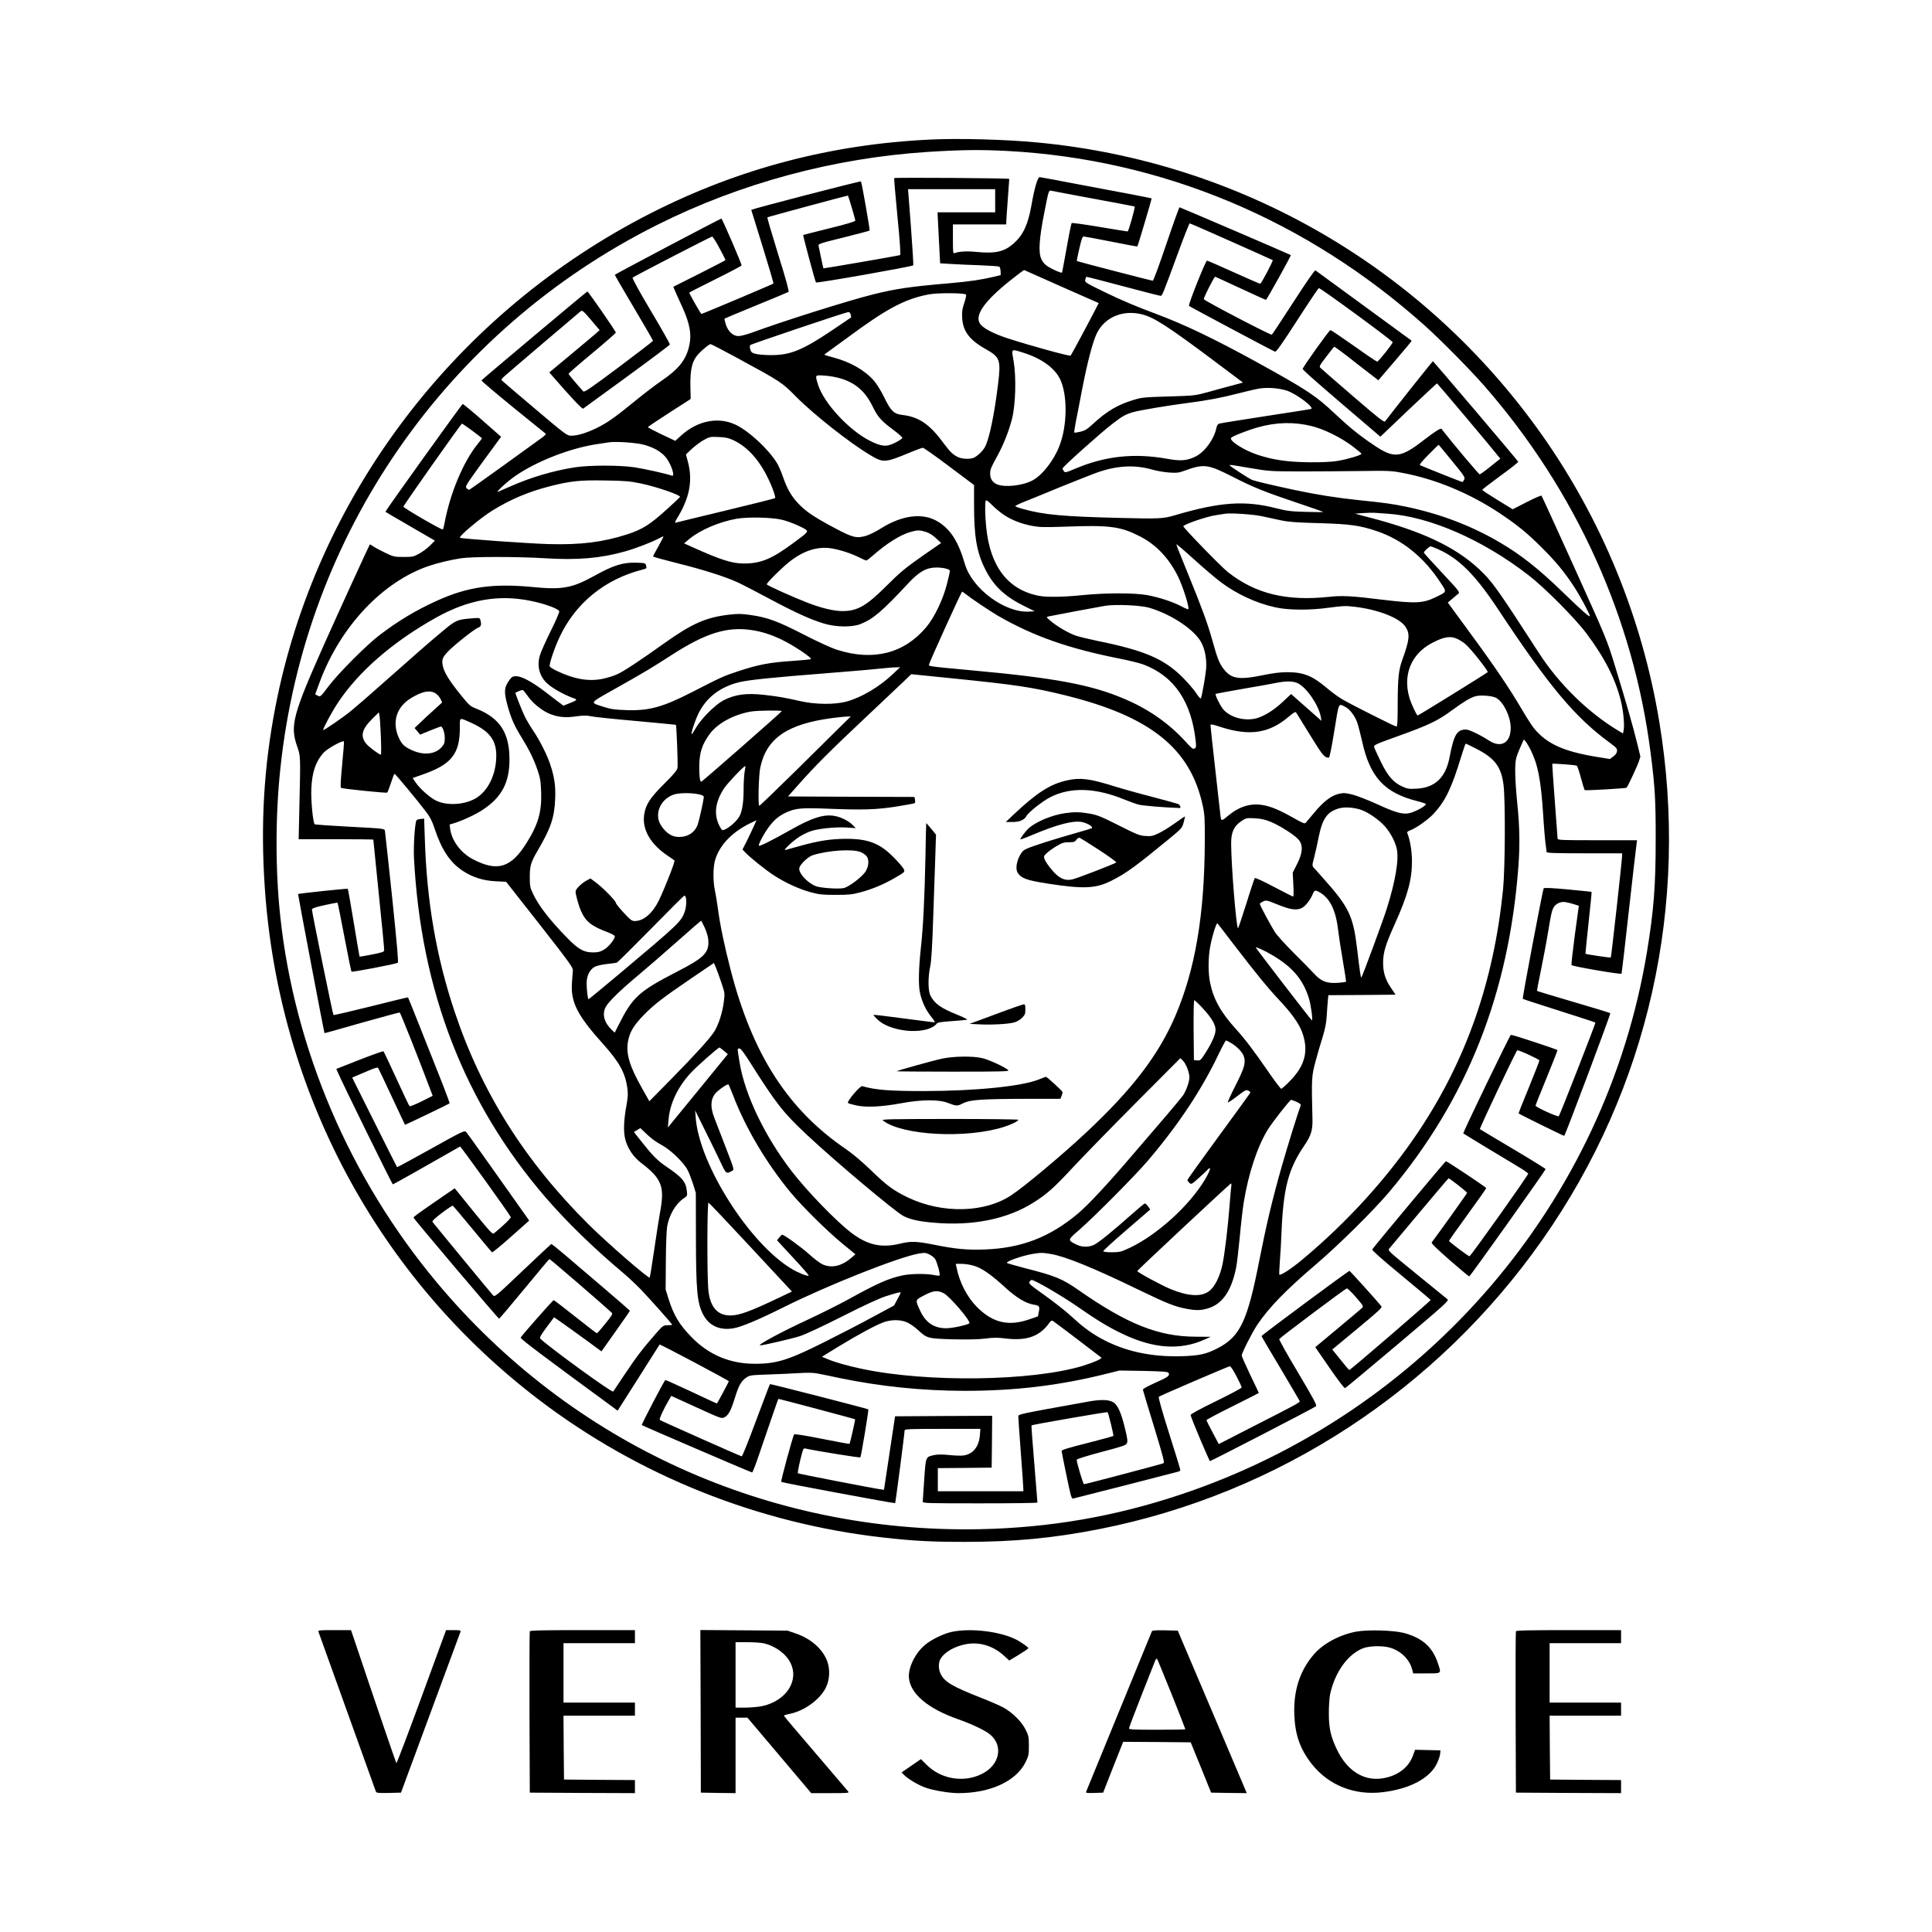<?xml version="1.0" standalone="no"?>
<!DOCTYPE svg PUBLIC "-//W3C//DTD SVG 20010904//EN"
 "http://www.w3.org/TR/2001/REC-SVG-20010904/DTD/svg10.dtd">
<svg version="1.0" xmlns="http://www.w3.org/2000/svg"
 width="25" height="25" viewBox="0 0 1920 1920"
 preserveAspectRatio="xMidYMid meet">
<g transform="translate(0,1920) scale(0.1,-0.1)"
fill="#000000" stroke="none">
<path d="M9245 17813 c-981 -46 -1901 -287 -2770 -728 -1944 -985 -3336 -2816
-3740 -4920 -113 -588 -146 -1156 -104 -1780 136 -2033 1125 -3880 2729 -5099
989 -752 2175 -1226 3419 -1366 305 -34 476 -43 806 -43 498 0 886 37 1350
129 1773 352 3352 1386 4397 2879 1050 1498 1460 3324 1157 5147 -170 1026
-571 2004 -1167 2848 -1171 1658 -2993 2714 -5012 2904 -313 30 -781 43 -1065
29z m760 -113 c1541 -81 2981 -684 4160 -1741 161 -145 446 -434 588 -596 909
-1042 1481 -2307 1651 -3648 43 -333 51 -472 50 -865 0 -450 -19 -697 -85
-1100 -409 -2504 -2202 -4592 -4640 -5404 -654 -218 -1300 -329 -1994 -343
-2097 -41 -4055 849 -5394 2452 -866 1037 -1415 2322 -1556 3640 -49 460 -49
994 1 1465 244 2330 1650 4358 3749 5407 825 413 1750 662 2680 723 325 21
527 24 790 10z"/>
<path d="M8886 17430 c-2 -3 13 -175 33 -384 25 -251 33 -379 26 -381 -24 -8
-759 -134 -762 -132 -1 2 -12 48 -23 103 -11 54 -22 109 -25 120 -5 20 9 25
248 84 138 35 255 65 259 69 5 5 -78 480 -86 488 -6 6 -1091 -275 -1090 -283
1 -5 52 -170 114 -368 61 -197 109 -361 106 -364 -7 -7 -706 -302 -715 -302
-7 0 -121 201 -121 212 0 2 117 62 260 133 143 71 260 133 260 137 0 19 -194
468 -201 466 -35 -13 -1059 -554 -1059 -559 0 -5 86 -152 190 -328 105 -176
190 -324 190 -328 -1 -4 -154 -122 -341 -262 -285 -213 -342 -252 -353 -240
-89 100 -146 168 -145 175 0 5 106 97 235 204 129 107 234 199 234 205 -1 15
-275 410 -283 408 -10 -3 -1046 -873 -1052 -883 -3 -5 138 -124 312 -266 175
-141 322 -260 326 -264 5 -4 -13 -23 -40 -42 -26 -19 -196 -142 -378 -273
-181 -130 -334 -239 -340 -242 -6 -2 -19 5 -28 15 -16 17 -8 29 139 233 86
117 167 228 180 246 l24 32 -185 163 c-102 90 -191 163 -197 163 -8 0 -768
-1060 -768 -1071 0 -1 111 -66 246 -144 l246 -143 -48 -48 c-26 -26 -75 -63
-108 -81 -57 -31 -67 -33 -156 -33 -91 0 -99 2 -183 42 -49 24 -102 52 -119
64 -16 12 -31 20 -33 18 -6 -7 -304 -658 -450 -984 -314 -705 -344 -815 -273
-1019 36 -104 35 -92 23 -613 l-7 -313 371 0 c204 0 371 -2 371 -4 0 -2 25
-248 55 -547 31 -298 55 -549 53 -557 -2 -11 -37 -22 -122 -38 -66 -13 -121
-22 -123 -21 -1 2 -27 153 -57 336 -30 183 -57 335 -60 338 -4 5 -488 -46
-494 -52 -2 -2 258 -1377 263 -1382 1 -2 167 45 369 103 203 57 373 103 378
102 8 -3 178 -431 308 -775 l20 -53 -111 -56 c-62 -30 -115 -52 -119 -47 -5 4
-63 127 -130 273 -67 146 -125 268 -129 272 -3 4 -110 -34 -238 -84 l-231 -91
12 -27 c45 -107 543 -1120 550 -1120 6 0 347 192 668 376 6 4 494 -675 504
-701 4 -10 -77 -89 -167 -162 -14 -12 -39 15 -203 217 l-187 231 -127 -87
c-234 -161 -282 -195 -282 -205 0 -11 841 -1004 850 -1004 4 0 116 133 250
295 133 162 246 296 250 298 5 2 546 -464 619 -533 12 -12 3 -28 -63 -109 -42
-53 -80 -96 -84 -96 -4 0 -100 74 -215 165 -114 91 -211 165 -215 164 -9 -1
-321 -355 -328 -372 -4 -12 211 -174 907 -684 l57 -42 208 327 c114 180 208
328 209 330 5 6 690 -358 688 -365 -1 -7 -112 -214 -118 -221 -1 -1 -116 52
-255 118 -140 65 -256 118 -258 116 -17 -17 -239 -443 -234 -448 7 -7 1079
-468 1096 -471 5 -1 32 68 61 153 104 305 197 575 200 578 2 3 757 -198 763
-203 3 -2 -50 -237 -55 -244 -1 -2 -124 20 -273 50 -171 34 -273 50 -278 44
-12 -14 -135 -465 -128 -472 8 -8 1126 -216 1132 -211 4 5 94 694 94 723 0 13
52 15 376 15 l377 0 -5 -64 c-9 -113 -68 -186 -160 -200 -24 -4 -88 -2 -143 4
-70 7 -115 7 -150 0 -87 -19 -84 -12 -100 -241 -8 -112 -15 -212 -15 -221 0
-17 34 -18 570 -18 314 0 570 3 570 8 0 4 -14 177 -31 385 -18 207 -30 379
-28 382 8 7 751 136 756 131 8 -7 62 -229 58 -236 -2 -3 -119 -35 -259 -71
-193 -48 -256 -68 -256 -79 1 -8 22 -118 49 -245 43 -209 49 -230 67 -227 21
4 1018 259 1047 268 9 3 17 10 17 16 0 7 -50 171 -112 365 -69 217 -108 357
-102 362 10 10 679 297 704 303 10 2 32 -31 67 -97 29 -55 52 -106 53 -113 0
-7 -115 -68 -256 -137 -166 -81 -254 -129 -252 -138 11 -44 185 -457 193 -457
12 0 1036 529 1053 545 11 10 -22 71 -178 334 -106 177 -190 327 -187 334 5
12 647 494 671 503 6 2 47 -36 90 -86 77 -90 79 -92 60 -110 -10 -10 -119
-101 -241 -203 l-222 -185 142 -206 c83 -120 147 -204 154 -201 7 2 243 199
524 436 486 411 511 433 493 448 -11 9 -149 121 -307 250 -287 234 -288 234
-269 255 11 12 146 173 301 359 155 185 284 337 287 337 11 0 183 -135 184
-144 0 -6 -264 -376 -352 -493 -6 -8 50 -63 178 -175 103 -90 191 -163 195
-163 9 0 759 1054 759 1067 0 4 -145 94 -322 199 -178 105 -326 195 -331 198
-6 6 353 764 371 783 8 8 215 -87 220 -100 1 -5 -45 -125 -103 -266 -59 -142
-105 -259 -103 -261 11 -10 450 -226 453 -223 14 14 464 1213 458 1219 -4 4
-169 55 -366 112 -197 58 -360 107 -362 109 -2 2 16 98 40 213 23 116 53 269
64 340 36 214 40 235 57 270 20 43 73 69 122 60 34 -5 132 -34 132 -38 0 -1
-18 -132 -40 -292 -21 -159 -36 -293 -32 -296 15 -14 494 -96 497 -85 2 6 36
295 74 641 39 347 73 642 76 658 l4 27 -394 0 c-369 0 -395 1 -396 18 0 9 -13
179 -28 377 -15 198 -26 362 -25 364 5 6 231 -11 243 -18 7 -4 26 -59 42 -122
17 -63 34 -117 37 -121 7 -6 411 17 417 24 12 13 106 214 120 256 l17 53 -32
132 c-39 160 -111 413 -220 767 -81 264 -83 269 -402 975 -177 391 -324 714
-329 719 -4 4 -70 -24 -147 -64 l-139 -71 -152 93 c-83 51 -151 96 -151 100 0
4 81 66 180 139 100 72 179 135 178 140 -5 13 -842 999 -848 999 -5 0 -378
-470 -476 -598 -8 -12 -69 36 -315 248 -167 144 -313 271 -323 281 -19 17 -17
20 54 114 41 53 76 98 79 99 3 2 60 -39 126 -90 66 -52 163 -128 217 -169 l96
-74 167 195 c92 107 166 196 164 198 -18 14 -948 694 -956 699 -7 5 -88 -112
-218 -313 -114 -176 -211 -323 -216 -326 -11 -7 -670 337 -676 353 -4 11 103
223 113 223 3 0 115 -52 251 -115 135 -63 250 -115 254 -115 7 0 252 440 247
445 -7 6 -1099 475 -1106 475 -4 0 -63 -164 -131 -365 -68 -201 -128 -365
-135 -365 -11 0 -748 191 -755 196 -1 1 9 57 25 123 21 92 31 121 43 121 9 0
132 -23 274 -51 141 -29 259 -50 260 -48 6 7 144 474 142 477 -2 2 -83 18
-181 37 -99 19 -346 66 -551 104 -205 39 -376 71 -381 71 -20 0 -53 -113 -82
-282 -34 -191 -82 -294 -177 -378 -95 -83 -180 -102 -377 -83 -84 9 -169 4
-208 -12 -17 -7 -18 4 -18 139 l0 146 265 0 265 0 0 23 c0 12 7 112 15 222 8
110 15 203 15 207 0 8 -1140 16 -1144 8z m1004 -225 l0 -115 -287 0 -286 0 6
-122 c4 -68 10 -182 13 -254 l7 -131 106 -6 c58 -4 188 -10 288 -13 100 -4
187 -10 194 -14 6 -4 12 -25 13 -46 l1 -38 -75 -18 c-118 -28 -240 -46 -435
-63 -386 -33 -530 -54 -756 -110 -251 -63 -893 -265 -1202 -379 -54 -20 -116
-36 -137 -36 -55 0 -104 45 -127 116 -9 29 -15 55 -12 58 2 2 144 61 314 131
171 70 315 130 321 134 8 4 -24 122 -102 371 -62 200 -111 367 -108 370 6 5
798 219 801 216 5 -5 73 -235 73 -248 0 -9 -79 -33 -257 -77 -142 -35 -259
-65 -261 -66 -4 -4 118 -459 127 -472 6 -10 955 158 967 170 3 3 -8 174 -23
381 l-29 376 433 0 433 0 0 -115z m979 20 c222 -41 405 -76 407 -77 7 -8 -60
-248 -70 -248 -6 0 -132 20 -280 45 -148 25 -272 42 -276 38 -4 -4 -27 -116
-50 -248 -24 -132 -44 -242 -46 -244 -6 -7 -90 29 -138 59 -34 22 -53 43 -68
77 -30 68 -21 203 32 470 40 203 43 213 64 208 11 -3 203 -39 425 -80z m1369
-426 c224 -100 408 -182 410 -184 7 -6 -114 -235 -124 -235 -6 0 -125 52 -265
115 -139 63 -258 115 -264 115 -14 0 -189 -440 -179 -450 10 -9 830 -446 855
-455 12 -4 65 71 220 311 112 174 209 318 215 321 13 5 734 -523 734 -538 0
-16 -142 -194 -154 -193 -7 1 -111 71 -233 158 -122 86 -226 156 -231 156 -12
0 -274 -367 -276 -386 -1 -11 169 -160 681 -596 l91 -78 278 265 c154 145 282
265 285 265 4 0 544 -640 610 -725 l19 -23 -96 -77 c-53 -43 -102 -78 -109
-79 -8 -1 -268 308 -380 452 -8 10 -68 -29 -171 -108 -236 -184 -300 -190
-503 -52 -143 96 -242 176 -382 308 -194 183 -278 238 -759 504 -451 248 -738
385 -1035 496 -167 61 -338 134 -478 202 -211 102 -218 107 -212 132 4 14 8
27 10 29 2 2 166 -40 364 -93 198 -53 367 -96 375 -96 16 0 20 10 177 437 57
156 108 283 112 283 5 0 192 -81 415 -181z m-5089 -63 c34 -63 61 -117 61
-120 0 -3 -117 -64 -260 -136 l-259 -130 18 -42 c10 -24 41 -94 70 -155 80
-176 98 -284 66 -408 -34 -130 -107 -218 -275 -332 -58 -40 -175 -129 -260
-199 -202 -165 -276 -217 -385 -270 -99 -48 -187 -74 -250 -74 -39 0 -56 12
-356 266 -173 146 -320 272 -328 280 -13 11 -8 19 30 52 49 44 726 620 751
640 14 11 27 0 102 -88 l85 -101 -37 -33 c-20 -18 -133 -112 -250 -210 l-213
-177 33 -38 c177 -204 294 -329 303 -322 5 4 201 147 434 316 233 170 425 314
428 321 2 6 -82 156 -188 333 -116 195 -188 326 -182 332 12 12 775 406 790
408 6 0 39 -50 72 -113z m3403 -386 l367 -162 -16 -31 c-73 -143 -256 -484
-263 -491 -8 -9 -392 96 -620 170 -149 48 -253 103 -282 149 -53 84 47 225
306 431 71 57 132 102 135 100 3 -2 171 -76 373 -166z m-952 -77 c5 -4 -3 -42
-17 -83 -21 -62 -24 -88 -21 -150 8 -134 73 -220 242 -314 133 -75 144 -106
115 -340 -37 -303 -86 -542 -129 -625 -21 -42 -79 -97 -117 -112 -36 -13 -106
-11 -144 5 -53 22 -85 52 -146 134 -141 194 -249 269 -414 288 -86 10 -115 38
-183 177 -32 65 -74 134 -102 165 -93 105 -235 186 -408 231 -44 12 -81 23
-83 25 -2 2 9 11 24 21 15 10 111 80 213 155 385 285 566 381 805 425 85 16
350 14 365 -2z m-1146 -199 c4 -15 6 -27 4 -29 -2 -1 -88 -59 -191 -129 -295
-198 -416 -247 -611 -245 -56 0 -121 6 -146 12 -38 10 -46 17 -54 45 -6 21 -6
36 1 43 11 11 949 327 974 328 10 1 20 -10 23 -25z m2899 1 c117 -30 260 -123
696 -449 l304 -228 -104 -28 c-57 -15 -165 -44 -239 -65 -135 -37 -135 -37
-395 -45 -240 -7 -267 -9 -348 -34 -158 -47 -268 -112 -404 -238 -61 -56 -81
-68 -128 -79 -30 -7 -57 -10 -59 -8 -2 2 4 47 14 99 11 52 39 201 64 330 54
277 105 471 146 557 79 162 262 238 453 188z m-4029 -431 c436 -237 446 -243
581 -380 177 -180 546 -471 747 -589 127 -76 146 -74 393 29 61 25 117 46 126
46 9 0 127 -83 262 -185 l247 -185 0 -198 c0 -311 26 -465 105 -627 83 -171
194 -278 384 -373 l114 -57 -57 -3 c-241 -13 -566 228 -637 473 -66 226 -142
344 -269 422 -148 90 -355 65 -568 -70 -48 -30 -114 -63 -146 -72 -94 -27
-131 -18 -306 75 -209 111 -283 161 -360 239 -73 75 -118 152 -161 278 -16 47
-43 109 -61 137 -90 141 -277 313 -407 375 -174 82 -380 41 -545 -110 l-55
-50 -136 64 c-75 36 -136 68 -136 72 0 4 95 68 212 143 l213 137 -3 130 c-2
148 13 226 57 289 29 42 125 126 144 126 6 0 124 -61 262 -136z m2848 50 c176
-55 308 -150 362 -260 76 -154 74 -461 -5 -664 -56 -147 -173 -296 -273 -347
-98 -50 -268 -68 -346 -37 -46 19 -70 55 -70 107 0 41 9 63 72 177 61 112 110
235 144 362 37 142 45 417 17 581 -22 126 -29 121 99 81z m-1811 -257 c146
-46 239 -129 311 -276 51 -105 87 -145 206 -233 51 -38 92 -74 89 -81 -2 -7
-32 -27 -68 -45 -85 -45 -136 -42 -251 16 -209 104 -461 376 -518 558 -31 102
-34 98 68 91 49 -3 120 -16 163 -30z m4424 -118 c94 -29 282 -170 244 -183 -8
-3 -210 -35 -449 -71 -239 -37 -446 -70 -460 -74 -18 -5 -26 -17 -32 -46 -24
-112 -117 -239 -209 -283 -85 -41 -145 -46 -282 -21 -326 58 -614 27 -907 -97
-97 -41 -106 -43 -117 -27 -7 9 -13 22 -13 28 0 15 381 356 495 443 103 79
128 93 205 116 60 18 341 65 540 91 197 25 343 53 508 96 84 22 181 44 215 49
82 11 185 3 262 -21z m253 -354 c122 -31 287 -112 405 -201 48 -36 87 -69 87
-74 0 -13 -142 -55 -240 -71 -53 -9 -156 -14 -275 -13 -216 2 -363 23 -519 75
-135 45 -280 138 -262 167 10 16 163 76 266 105 184 52 361 56 538 12z m-8344
-46 c53 -39 96 -73 96 -75 0 -2 -20 -29 -44 -58 -140 -173 -271 -483 -327
-778 -6 -35 -15 -66 -18 -70 -8 -9 -392 214 -392 227 1 13 573 825 582 825 4
0 50 -32 103 -71z m2591 -92 c162 -75 294 -235 390 -476 20 -51 33 -97 28
-101 -4 -4 -226 -60 -493 -124 -267 -64 -491 -119 -498 -121 -7 -3 -1 14 13
38 126 202 160 373 114 557 l-22 84 59 56 c33 30 86 70 119 88 57 31 65 33
145 29 67 -2 98 -9 145 -30z m-885 -47 c99 -28 163 -65 211 -118 56 -64 104
-204 65 -189 -43 17 -276 69 -371 83 -150 22 -443 22 -590 0 -218 -34 -442
-100 -648 -192 -56 -25 -109 -48 -117 -51 -34 -13 92 103 171 157 219 151 558
281 829 319 41 6 86 13 100 15 64 11 277 -3 350 -24z m8030 -161 c122 -148
132 -163 121 -185 -6 -13 -14 -24 -19 -24 -6 0 -331 129 -420 167 -9 4 19 39
84 104 54 55 99 99 101 99 1 0 61 -72 133 -161z m-2003 -71 c182 -31 197 -32
488 -33 165 0 435 2 600 4 275 4 310 3 415 -17 332 -61 672 -202 972 -401 180
-120 280 -202 428 -351 134 -133 222 -241 315 -384 57 -86 155 -270 155 -288
0 -17 -79 53 -266 234 -245 237 -418 374 -628 497 -282 166 -595 285 -931 355
-140 29 -211 39 -475 66 -217 23 -415 54 -631 100 -216 46 -390 87 -424 100
-29 11 -225 138 -225 146 0 7 14 5 207 -28z m-979 -14 c48 -14 125 -27 172
-30 72 -5 94 -3 145 16 200 73 237 68 485 -58 206 -106 320 -151 650 -262 135
-45 247 -85 250 -87 3 -3 -74 -3 -170 0 -152 4 -190 9 -293 35 -312 81 -562
64 -1009 -68 -118 -35 -155 -37 -553 -27 -563 14 -748 31 -952 87 -46 12 -83
26 -83 30 0 4 37 23 83 41 45 18 213 86 372 152 160 65 331 132 380 149 189
62 355 69 523 22z m-5082 -138 c162 -34 400 -116 392 -135 -2 -4 -59 -58 -128
-120 -171 -155 -244 -201 -393 -250 -245 -79 -464 -107 -787 -98 -199 6 -870
53 -879 63 -14 14 204 197 320 269 181 112 358 187 567 241 210 54 305 64 562
59 194 -3 241 -7 346 -29z m3614 -315 c80 -52 170 -86 276 -107 77 -14 120
-15 324 -8 451 17 555 3 752 -98 158 -82 283 -213 373 -393 51 -103 118 -315
104 -329 -3 -3 -34 10 -70 29 -85 45 -223 90 -339 111 -127 23 -409 23 -640 0
-195 -20 -359 -22 -436 -7 -307 60 -484 290 -523 680 -12 113 -14 241 -5 264
4 12 21 0 65 -44 33 -33 87 -77 119 -98z m3809 14 c418 -28 945 -258 1401
-611 160 -123 464 -429 576 -579 183 -245 292 -459 344 -679 23 -94 35 -230
26 -280 l-7 -35 -52 31 c-298 180 -586 463 -783 768 -413 639 -467 715 -596
835 -241 224 -572 379 -1103 516 l-130 34 75 6 c41 3 95 4 120 3 25 -2 83 -6
129 -9z m-1249 -25 c52 -12 138 -30 190 -41 76 -16 153 -22 380 -28 306 -9
400 -22 566 -77 260 -87 475 -260 643 -519 60 -92 63 -84 -54 -141 -125 -60
-198 -63 -525 -24 -306 38 -404 43 -529 29 -425 -46 -736 30 -1009 246 -69 55
-442 439 -442 455 0 17 222 94 316 109 38 6 80 13 94 15 56 10 280 -5 370 -24z
m-4770 -35 c81 -19 227 -82 248 -107 11 -14 -6 -30 -128 -120 -218 -162 -327
-208 -496 -208 -121 0 -230 35 -527 169 l-69 31 53 44 c108 90 297 170 470
201 111 19 347 14 449 -10z m1428 -120 c34 -10 69 -31 103 -63 l52 -48 -163
-113 c-196 -137 -242 -175 -386 -319 -195 -194 -284 -244 -429 -245 -88 0
-209 29 -350 83 -146 57 -405 173 -405 183 0 16 141 156 220 220 142 114 284
160 426 137 84 -14 194 -50 274 -90 33 -17 64 -30 69 -30 6 0 34 21 63 47 138
122 278 210 381 238 68 18 83 18 145 0z m-2653 -141 c-30 -53 -55 -100 -55
-104 0 -4 105 -33 233 -65 262 -65 483 -135 609 -193 46 -21 190 -96 319 -165
251 -134 402 -203 538 -244 119 -36 279 -38 362 -5 126 50 214 125 474 404
109 117 181 158 280 158 72 0 135 -16 135 -34 0 -8 -13 -67 -30 -132 -39 -153
-124 -331 -207 -429 -219 -259 -524 -337 -883 -223 -57 18 -186 77 -325 148
-260 134 -367 174 -528 197 -94 14 -129 15 -217 5 -230 -26 -371 -87 -645
-282 -248 -177 -408 -283 -472 -311 -33 -16 -100 -36 -148 -46 -139 -27 -281
-2 -450 79 -37 17 -69 38 -72 46 -8 19 48 185 97 289 159 340 452 578 827 673
39 10 41 12 34 38 -7 26 -9 27 -91 30 -138 5 -232 -24 -430 -134 -212 -117
-314 -136 -593 -109 -407 40 -658 4 -965 -135 -208 -94 -381 -198 -567 -339
-132 -100 -410 -379 -511 -512 -79 -105 -80 -106 -106 -93 l-26 14 47 127
c205 548 623 992 1081 1148 92 31 208 59 320 77 111 17 556 17 840 0 318 -20
551 0 791 68 106 30 261 89 334 128 22 12 43 21 47 22 4 0 -17 -43 -47 -96z
m5588 -360 c159 -119 352 -208 542 -250 126 -28 340 -30 525 -4 143 19 173 21
260 10 235 -27 448 -110 507 -198 47 -71 42 -127 -31 -329 -37 -101 -45 -184
-46 -440 0 -177 -3 -223 -13 -223 -16 0 -439 213 -537 270 -38 22 -109 74
-157 115 -142 120 -230 155 -393 155 -67 0 -138 -9 -240 -30 -239 -49 -315
-37 -392 65 -42 55 -61 105 -111 285 -46 164 -101 315 -241 658 -64 155 -116
287 -116 293 0 5 78 -61 173 -147 94 -86 216 -189 270 -230z m2161 327 c208
-94 367 -254 594 -596 507 -766 763 -1073 1111 -1327 31 -23 59 -46 63 -52 17
-25 7 -56 -27 -82 l-36 -27 -135 22 c-327 54 -491 129 -618 281 -21 25 -78
115 -128 200 -120 204 -268 423 -522 768 l-208 284 43 36 c24 20 51 44 62 52
17 14 8 26 -162 208 -100 106 -181 196 -181 200 0 12 54 62 67 62 7 0 42 -13
77 -29z m-4697 -445 c45 -37 241 -169 320 -215 350 -202 699 -325 1208 -426
94 -18 201 -45 239 -59 307 -116 480 -374 520 -773 4 -44 2 -54 -13 -62 -15
-8 -30 3 -90 70 -163 179 -365 321 -603 422 -333 143 -695 210 -1528 286 -433
40 -423 39 -417 59 11 40 321 722 328 722 4 0 20 -11 36 -24z m-4325 -67 c142
-28 282 -80 286 -105 1 -10 -37 -100 -87 -199 -49 -99 -97 -207 -106 -239 -31
-105 -4 -207 72 -277 53 -50 178 -119 277 -153 25 -9 14 -18 -57 -46 l-58 -23
-38 29 c-22 16 -88 66 -147 112 -128 97 -230 152 -285 152 -31 0 -42 -6 -62
-32 -58 -79 -62 -118 -22 -264 33 -120 66 -196 138 -312 76 -123 122 -217 159
-325 27 -80 32 -109 36 -222 6 -194 -30 -319 -145 -502 -155 -249 -292 -290
-537 -160 -117 62 -206 182 -222 298 l-6 45 41 12 c83 25 215 86 285 132 191
125 270 272 269 505 0 262 -96 409 -326 501 -66 26 -73 32 -163 144 -113 141
-159 216 -173 281 -13 59 -5 84 44 137 52 58 269 231 304 243 32 11 38 29 25
77 -7 23 -9 23 -83 17 -149 -12 -161 -17 -299 -133 -134 -112 -226 -192 -595
-519 -126 -112 -263 -231 -305 -265 -80 -66 -274 -199 -280 -193 -7 7 81 172
142 265 206 314 548 611 981 853 320 178 618 231 937 166z m6146 -68 c225 -65
461 -224 524 -353 36 -72 51 -166 44 -258 -6 -68 -39 -254 -51 -289 -3 -8 -22
11 -47 50 -23 35 -83 105 -133 155 -185 186 -378 269 -845 364 -85 18 -182 41
-215 52 -71 23 -192 93 -255 148 -44 38 -44 38 -20 44 68 14 513 98 565 106
104 16 349 5 433 -19z m-3953 -222 c100 -14 196 -44 302 -95 116 -55 310 -185
291 -194 -7 -4 -94 -12 -193 -19 -215 -14 -330 -36 -524 -100 -152 -50 -169
-58 -471 -213 -284 -145 -421 -183 -645 -175 -117 4 -154 9 -225 32 -142 46
-152 31 116 182 291 164 366 209 559 334 337 217 548 283 790 248z m7019 -89
c23 -11 58 -33 78 -50 53 -44 232 -270 222 -280 -16 -15 -686 -430 -695 -430
-11 0 -63 112 -83 178 -66 227 19 433 223 541 121 64 187 74 255 41z m-5610
-348 c-135 -128 -312 -233 -461 -274 -120 -32 -311 -30 -463 5 -148 34 -219
46 -360 62 -178 19 -286 4 -404 -57 -79 -42 -218 -181 -270 -271 -21 -37 -40
-66 -42 -64 -9 9 31 131 67 206 78 159 215 264 404 311 93 23 336 48 875 90
212 17 441 36 510 44 69 7 145 14 170 14 l45 1 -71 -67z m577 -42 c644 -65
812 -90 1135 -170 846 -209 1243 -526 1366 -1093 20 -92 22 -127 21 -367 -3
-722 -95 -1265 -293 -1727 -167 -389 -429 -731 -886 -1158 -237 -222 -606
-531 -741 -621 -263 -178 -688 -188 -1029 -25 -145 70 -210 117 -368 271 -89
85 -180 163 -246 208 -579 394 -932 941 -1150 1787 -61 235 -105 448 -125 602
-9 65 -22 147 -30 183 -20 87 -19 232 1 301 46 158 183 295 386 385 l26 12
-24 -53 c-13 -30 -44 -95 -69 -146 l-46 -91 23 -25 c46 -50 205 -178 286 -230
114 -75 254 -139 369 -170 85 -23 118 -26 248 -26 130 0 163 3 248 26 113 30
226 77 330 137 113 65 113 65 96 97 -8 16 -52 67 -99 114 -137 139 -253 184
-475 183 -149 -1 -270 -19 -455 -71 -69 -19 -134 -37 -145 -40 -28 -6 76 92
140 132 28 18 76 42 107 53 72 27 256 46 367 38 l85 -6 -28 29 c-39 41 -115
80 -180 92 -109 20 -228 -18 -446 -142 -166 -94 -301 -162 -308 -154 -10 9 52
125 101 190 54 71 99 108 171 141 91 42 150 47 391 38 367 -15 497 -11 700 20
99 16 183 31 187 35 3 3 4 18 1 33 l-5 28 -629 2 -628 3 102 115 c162 183 310
332 647 649 173 163 351 331 395 373 44 43 81 78 81 78 1 0 179 -18 395 -40z
m3444 -49 c88 -40 210 -218 231 -335 l7 -40 -129 114 c-71 63 -139 123 -151
133 l-22 20 -79 -74 c-89 -84 -181 -142 -261 -166 -115 -33 -264 5 -334 87
-30 35 -85 146 -76 154 2 2 126 25 274 51 149 25 299 52 335 60 94 18 159 17
205 -4z m-7634 -150 c51 -65 141 -133 212 -159 80 -30 149 -36 253 -21 72 10
105 10 146 1 29 -7 231 -28 448 -47 217 -20 395 -37 397 -38 6 -7 22 -400 16
-428 -5 -25 -37 -64 -133 -159 -139 -138 -183 -205 -198 -304 -23 -147 61
-295 235 -411 32 -22 62 -42 66 -46 9 -7 -96 -275 -156 -399 -62 -126 -149
-201 -235 -203 -32 -1 -43 7 -114 83 -43 46 -78 90 -78 98 0 19 -123 145 -193
198 l-59 44 -36 -19 c-48 -24 -112 -87 -112 -109 0 -34 30 -141 54 -195 46
-105 104 -151 264 -211 39 -15 72 -33 72 -40 0 -30 -61 -106 -107 -133 -40
-23 -59 -28 -113 -28 -90 1 -143 31 -256 147 -171 175 -281 317 -336 434 -30
63 -33 78 -33 164 0 117 10 150 80 270 128 218 164 323 172 506 6 129 -6 217
-48 345 -30 91 -101 234 -165 330 -31 45 -68 108 -84 138 -29 59 -102 242 -98
247 2 1 19 9 38 17 32 13 36 13 48 -2 6 -9 31 -40 53 -70z m-933 49 c18 -11
40 -36 49 -55 l17 -36 -79 -72 c-44 -39 -106 -96 -137 -127 l-58 -55 28 -33
27 -33 99 41 c55 22 103 40 107 40 18 0 39 -62 39 -114 0 -47 -4 -60 -30 -90
-64 -73 -180 -85 -297 -31 -75 34 -100 58 -130 124 -69 154 -24 303 118 391
114 70 189 85 247 50z m10542 -46 c73 -42 142 -185 143 -294 2 -151 -93 -208
-215 -130 -89 58 -199 110 -228 110 -92 0 -121 -50 -164 -274 -39 -205 -146
-306 -333 -314 -72 -4 -89 -1 -140 23 -86 39 -144 106 -213 250 -32 66 -61
129 -64 141 -6 19 13 28 236 108 306 110 396 153 533 254 118 87 191 131 239
143 53 14 170 4 206 -17z m-1499 -90 c44 -22 97 -93 118 -158 11 -33 32 -115
47 -181 78 -358 222 -514 547 -596 48 -12 87 -25 87 -30 0 -21 -117 -83 -174
-92 -64 -10 -133 10 -305 89 -92 42 -203 85 -248 97 -73 18 -89 19 -138 8 -74
-17 -153 -76 -244 -187 -41 -49 -80 -95 -86 -102 -9 -10 -34 0 -121 50 -142
80 -224 114 -308 128 -122 19 -231 -15 -344 -109 -68 -57 -67 -57 -76 29 -3
30 -26 235 -51 454 -25 220 -45 407 -45 417 0 15 13 13 108 -18 280 -89 473
-60 661 98 57 48 75 59 82 48 5 -8 68 -109 139 -225 126 -205 142 -223 186
-224 7 0 28 101 54 265 48 294 39 276 111 239z m-5602 -41 c0 -8 -785 -696
-799 -701 -14 -5 -22 54 -21 151 1 135 28 220 104 323 79 107 242 195 412 223
64 11 305 13 304 4z m-3984 -253 c4 -99 4 -180 0 -180 -17 0 -118 76 -145 108
-62 76 -45 145 61 250 l64 63 6 -30 c4 -17 10 -112 14 -211z m4580 112 c-50
-49 -253 -250 -452 -447 -200 -197 -365 -356 -368 -353 -13 13 -5 307 10 378
61 292 268 435 715 494 58 8 123 14 145 15 l40 1 -90 -88z m-3676 22 c176 -81
244 -171 243 -325 -1 -185 -81 -350 -205 -423 -111 -64 -280 -75 -390 -24 -62
29 -162 117 -208 184 l-28 42 91 32 c295 102 378 206 378 470 0 106 -10 102
119 44z m10521 -264 c73 -146 103 -298 125 -635 8 -132 20 -269 25 -305 5 -36
10 -71 10 -77 0 -10 82 -13 375 -13 l375 0 0 -27 c-1 -50 -107 -1003 -112
-1008 -5 -5 -248 31 -252 37 -1 2 13 140 31 307 18 167 32 306 30 308 -2 1
-108 12 -236 24 -160 15 -235 18 -240 11 -10 -16 -214 -1092 -208 -1098 2 -3
165 -56 361 -118 196 -63 359 -115 361 -118 5 -5 -353 -919 -364 -931 -10 -10
-231 91 -231 105 0 5 50 131 111 279 61 149 109 272 107 273 -12 11 -454 156
-463 152 -11 -4 -480 -975 -473 -980 4 -4 412 -251 540 -327 59 -35 106 -68
105 -73 -8 -28 -574 -824 -584 -821 -19 6 -203 145 -203 153 0 4 83 122 185
262 102 140 185 258 185 263 0 8 -388 267 -401 267 -6 0 -714 -847 -732 -877
-5 -7 97 -98 285 -253 161 -133 294 -245 296 -249 2 -7 -797 -696 -809 -696
-3 0 -42 46 -87 102 l-82 102 250 207 c217 180 248 209 238 223 -37 46 -311
351 -317 351 -12 0 -876 -640 -874 -648 1 -5 85 -149 188 -320 102 -172 188
-318 191 -325 5 -14 -25 -30 -498 -271 l-306 -157 -61 115 c-34 63 -61 118
-61 123 0 5 117 67 260 138 143 71 260 131 260 132 0 2 -38 82 -85 179 -47 98
-85 184 -85 193 0 25 103 228 155 306 115 171 283 344 590 606 220 188 565
529 717 709 776 920 1194 1974 1288 3245 15 211 12 391 -11 616 -24 241 -28
397 -10 459 7 25 27 76 44 114 l31 68 19 -23 c11 -13 32 -49 47 -79z m-11810
-151 c-15 -156 -18 -224 -11 -229 15 -9 448 -53 458 -47 5 3 22 46 38 96 16
50 32 91 36 91 8 0 238 -277 315 -380 39 -51 60 -93 84 -167 69 -208 152 -333
277 -416 98 -65 204 -99 331 -105 l102 -5 333 -424 c292 -373 332 -428 330
-456 -1 -18 -5 -72 -9 -122 -14 -194 52 -324 311 -612 158 -176 217 -282 239
-431 8 -62 7 -90 -8 -175 -28 -152 -32 -267 -11 -344 24 -88 81 -173 157 -230
205 -157 235 -233 188 -488 -12 -66 -39 -239 -60 -384 -21 -145 -41 -265 -43
-267 -12 -13 -418 340 -607 527 -635 631 -1067 1318 -1335 2124 -179 537 -274
1088 -293 1704 l-7 206 -35 -4 c-19 -1 -38 -7 -41 -13 -16 -26 -31 -250 -25
-372 68 -1322 500 -2438 1308 -3376 209 -242 470 -497 773 -752 50 -42 128
-116 175 -164 96 -101 310 -341 310 -349 0 -3 -20 -5 -45 -5 -43 0 -46 -2
-121 -87 -126 -144 -191 -229 -307 -403 -60 -91 -111 -167 -113 -169 -12 -14
-624 431 -723 524 -11 11 -2 29 59 112 40 54 74 100 76 102 2 2 316 -223 440
-316 l31 -23 141 199 c78 110 142 202 142 205 0 2 -118 105 -262 228 -144 123
-318 271 -387 330 -69 59 -129 107 -133 105 -3 -1 -131 -121 -283 -265 -266
-253 -278 -263 -295 -245 -15 15 -577 697 -602 730 -6 8 22 35 92 88 55 42
105 75 109 73 5 -2 93 -105 195 -230 103 -125 191 -230 196 -233 5 -3 90 67
189 155 l180 160 -76 108 c-42 59 -180 253 -306 432 -126 179 -237 333 -246
342 -15 15 -39 4 -349 -169 -183 -102 -334 -184 -336 -182 -2 2 -103 203 -225
447 l-221 443 32 14 c18 7 74 31 125 53 67 29 94 37 101 29 4 -7 66 -136 136
-287 71 -151 129 -276 131 -278 2 -2 436 206 443 213 2 2 -28 84 -66 182 -148
375 -344 868 -347 871 -2 2 -168 -38 -369 -89 -202 -50 -369 -89 -372 -86 -7
7 -214 1021 -214 1047 0 13 27 23 125 45 69 15 127 26 129 24 3 -2 34 -156 69
-342 35 -185 67 -340 70 -343 7 -7 441 76 460 88 8 5 -7 178 -56 650 -37 354
-70 652 -72 663 -4 20 -17 22 -347 39 -189 10 -347 21 -351 25 -17 17 -39 247
-33 356 8 164 44 269 122 355 38 42 196 129 202 111 2 -5 -6 -110 -18 -232z
m11273 159 c183 -93 247 -180 269 -360 19 -155 16 -830 -5 -1038 -92 -913
-365 -1694 -840 -2405 -305 -457 -708 -901 -1160 -1277 -106 -88 -212 -157
-223 -145 -3 3 0 62 5 133 6 71 13 197 16 279 18 445 68 640 228 872 66 97 83
152 80 263 -10 405 -9 425 30 570 20 74 52 186 72 247 25 83 36 139 40 210 3
54 8 122 11 150 l5 53 334 2 334 3 -44 65 c-59 87 -80 156 -80 255 1 101 25
180 115 379 129 286 173 445 172 631 -1 99 -18 205 -46 275 -5 11 3 19 28 28
58 21 178 106 231 163 119 127 181 256 280 582 20 64 38 117 41 117 3 0 51
-23 107 -52z m-7273 -228 c-5 -29 -10 -105 -10 -170 0 -130 -13 -217 -40 -270
-29 -56 -131 -140 -170 -140 -6 0 -23 26 -37 57 -50 109 -32 230 53 359 36 54
203 229 211 221 2 -2 -1 -28 -7 -57z m-455 -224 c40 -9 50 -15 49 -31 -3 -34
-43 -217 -59 -266 -30 -89 -115 -138 -218 -124 -57 8 -112 52 -153 121 -64
109 3 257 136 299 55 17 177 17 245 1z m6589 -157 c72 -26 183 -106 234 -167
55 -65 97 -147 113 -218 23 -104 -13 -322 -101 -599 -36 -114 -240 -666 -250
-678 -7 -8 -15 46 -45 298 -38 312 -81 402 -329 680 -44 50 -88 100 -99 111
-18 21 -18 24 3 104 12 45 32 136 45 202 38 186 85 251 203 285 59 16 155 9
226 -18z m-904 -117 c100 -42 250 -140 281 -183 40 -56 34 -126 -20 -234 l-44
-87 6 -119 c4 -66 3 -119 -2 -119 -4 0 -90 43 -190 96 -101 54 -186 93 -191
88 -4 -5 -43 -120 -85 -257 -43 -136 -80 -245 -82 -243 -18 18 -68 631 -68
846 0 110 27 169 100 219 49 32 52 33 135 29 66 -4 101 -12 160 -36z m-4074
-301 c23 -10 49 -29 58 -42 24 -35 20 -95 -10 -146 -31 -54 -169 -159 -221
-169 -58 -11 -234 2 -277 20 -89 37 -174 133 -162 182 9 36 86 109 130 124
153 50 404 66 482 31z m4547 -392 c112 -59 173 -181 196 -389 7 -58 28 -194
47 -304 19 -109 33 -200 30 -203 -2 -2 -38 -7 -78 -10 -111 -8 -167 13 -238
90 -30 33 -123 128 -207 211 -83 83 -167 176 -185 206 -45 72 -148 265 -148
277 0 5 14 16 32 24 30 15 36 14 139 -28 130 -53 191 -62 243 -38 38 18 86 78
112 140 15 38 24 41 57 24z m-6289 -55 c11 -28 6 -100 -9 -143 -35 -100 -54
-118 -645 -615 -168 -141 -308 -256 -311 -256 -8 0 -19 91 -19 160 0 74 32
137 82 163 21 10 74 22 120 27 46 4 90 11 99 14 8 4 161 155 339 336 178 182
327 330 331 330 4 0 10 -7 13 -16z m188 -300 c17 -37 33 -88 36 -115 13 -135
-33 -183 -309 -325 -382 -197 -443 -253 -583 -533 l-37 -73 -25 23 c-78 73
-102 154 -67 227 24 51 140 165 323 318 85 71 260 222 389 337 129 114 236
207 238 207 2 0 18 -30 35 -66z m5258 -169 c226 -294 334 -427 453 -554 119
-126 195 -232 226 -315 69 -185 32 -335 -119 -488 -41 -43 -81 -78 -87 -78 -7
0 -62 73 -124 163 -155 224 -233 327 -328 432 -148 163 -222 296 -255 457 -20
97 -20 240 -1 351 18 105 64 253 74 241 5 -5 77 -99 161 -209z m379 -104 c205
-120 311 -245 369 -433 20 -65 41 -218 29 -218 -6 0 -557 716 -557 724 0 9 87
-31 159 -73z m-5471 -274 c36 -107 36 -107 25 -195 -14 -109 -54 -231 -97
-297 -48 -72 -174 -212 -423 -466 l-220 -223 -72 128 c-123 217 -161 340 -141
461 15 92 54 160 149 259 108 112 189 174 476 370 l230 156 18 -42 c10 -24 35
-91 55 -151z m4782 -254 c90 -97 130 -164 130 -218 0 -46 -39 -134 -105 -236
-42 -66 -48 -70 -78 -67 l-32 3 -3 298 c-1 178 1 297 7 297 5 0 42 -35 81 -77z
m284 -348 c59 -35 113 -91 127 -133 21 -63 6 -115 -82 -288 -46 -90 -80 -166
-77 -169 3 -4 45 24 93 61 79 61 89 66 111 55 17 -7 22 -15 17 -24 -4 -8 -146
-203 -315 -434 -170 -232 -308 -425 -308 -430 0 -6 9 -18 20 -28 19 -17 21
-16 87 43 37 33 77 69 87 81 49 54 38 5 -21 -94 -155 -258 -469 -543 -742
-674 -90 -42 -101 -45 -180 -46 -48 0 -85 4 -87 10 -1 6 91 91 206 190 115 99
221 190 235 203 l26 22 -21 30 c-12 17 -26 30 -32 30 -6 0 -62 -46 -125 -102
-187 -167 -335 -287 -379 -308 -56 -27 -123 -26 -182 4 -84 43 -84 42 36 146
151 132 558 542 679 685 302 354 535 705 703 1058 36 75 69 136 73 137 5 0 28
-11 51 -25z m-5040 -78 l39 -33 -298 -365 -298 -364 7 80 c14 160 92 324 222
464 58 63 270 250 284 251 3 0 22 -15 44 -33z m266 -124 c255 -403 324 -491
559 -711 285 -267 878 -765 960 -807 70 -35 150 -53 301 -66 384 -34 728 35
987 198 135 84 208 149 395 351 95 102 374 389 620 636 l448 450 25 -24 c30
-28 65 -117 65 -166 0 -45 -31 -131 -63 -180 -15 -20 -87 -108 -160 -193 -74
-86 -221 -257 -327 -381 -262 -307 -448 -507 -555 -598 -280 -236 -561 -345
-925 -359 -177 -7 -294 4 -512 48 -174 34 -225 36 -336 9 -182 -44 -320 -13
-477 105 -150 113 -440 412 -597 615 -268 348 -465 759 -518 1080 -24 151 -24
140 -1 140 13 0 46 -44 111 -147z m-175 -318 c125 -326 328 -669 569 -962 119
-143 361 -383 519 -513 l128 -105 -38 -33 c-99 -86 -202 -109 -293 -65 -25 13
-82 56 -127 97 -77 70 -252 197 -270 195 -4 0 -18 -13 -30 -28 l-21 -27 160
-173 c88 -94 158 -175 155 -178 -10 -9 -101 26 -166 65 -418 246 -921 1036
-957 1502 l-6 75 99 -200 c55 -110 124 -251 153 -313 57 -121 56 -120 116 -88
21 11 21 14 -61 226 -45 118 -96 250 -113 293 -49 120 -41 209 24 268 44 40
108 80 114 71 4 -4 23 -52 45 -107z m5600 -65 c28 -12 45 -25 42 -33 -30 -80
-133 -411 -191 -615 -91 -320 -150 -567 -221 -927 -118 -605 -191 -759 -415
-874 -111 -58 -182 -73 -353 -79 -307 -9 -573 49 -806 177 -103 57 -181 115
-295 220 -54 50 -172 143 -262 207 -145 103 -163 118 -154 135 6 10 16 19 23
19 29 0 302 -159 446 -259 201 -140 319 -212 457 -277 307 -147 573 -165 813
-57 l63 28 -148 1 c-370 1 -679 124 -1164 462 -165 115 -231 142 -529 218 -97
25 -180 49 -184 53 -14 14 151 72 251 89 82 14 102 14 185 0 141 -23 426 -139
867 -353 290 -140 360 -168 478 -191 95 -18 143 -18 211 2 146 41 237 170 285
404 8 41 24 176 36 301 11 124 29 281 40 350 47 287 134 551 239 723 42 69
220 296 232 296 4 0 28 -9 54 -20z m-6315 -426 c89 -46 221 -172 262 -249 15
-28 39 -91 55 -140 l28 -90 1 -445 c1 -524 12 -646 70 -760 57 -114 167 -165
305 -140 80 14 246 84 499 210 438 219 1143 498 1340 532 59 10 70 9 105 -8
21 -10 47 -30 57 -44 19 -27 55 -157 45 -166 -3 -3 -29 -1 -57 5 -71 15 -226
14 -307 -3 -143 -30 -251 -78 -548 -242 -93 -51 -272 -140 -396 -198 -264
-122 -512 -256 -474 -256 29 0 314 66 392 91 57 18 223 96 426 198 212 108
367 179 427 198 119 38 150 45 150 36 0 -5 -15 -35 -33 -67 l-32 -60 -210
-113 c-115 -63 -330 -174 -478 -248 -360 -181 -481 -219 -697 -218 -246 0
-456 89 -627 264 -123 126 -178 218 -230 384 l-28 90 2 282 c1 155 7 310 13
345 21 116 85 226 165 279 35 23 36 26 31 71 -10 95 -44 136 -209 248 -84 57
-136 110 -246 250 l-71 90 32 20 32 19 66 -63 c38 -37 96 -79 140 -102z m5666
-416 c-3 -18 -10 -98 -16 -178 -16 -213 -48 -482 -70 -590 -26 -126 -79 -233
-138 -274 -78 -55 -202 -48 -371 20 -93 37 -343 173 -339 183 5 12 923 870
931 870 4 1 6 -14 3 -31z m-4775 -603 l409 -440 -132 -63 c-276 -132 -391
-174 -476 -175 -133 -1 -206 83 -223 257 -13 141 -12 869 2 864 7 -2 196 -202
420 -443z m2221 -185 c78 -24 167 -86 308 -215 113 -103 206 -159 286 -171 53
-8 59 -17 47 -74 l-8 -42 -85 -29 c-207 -72 -363 -36 -520 121 -99 99 -175
245 -205 398 l-7 32 60 0 c33 0 89 -9 124 -20z m-305 -271 c59 -29 275 -281
256 -300 -17 -16 -170 -49 -229 -49 -123 0 -207 57 -262 179 -46 100 -46 101
23 138 106 58 147 64 212 32z m-354 -295 c29 -14 75 -48 104 -75 84 -79 96
-82 348 -89 151 -3 251 -1 320 8 79 10 120 10 193 1 216 -27 346 19 444 160
11 15 21 20 30 15 14 -8 466 -351 482 -365 12 -11 -75 -49 -185 -83 -501 -152
-1544 -167 -2191 -30 -143 30 -270 66 -345 98 l-55 23 168 103 c192 117 368
212 446 240 80 29 177 27 241 -6z m2588 -496 c19 -28 0 -42 -126 -98 -83 -37
-129 -63 -127 -71 1 -8 51 -174 111 -369 94 -309 106 -356 92 -362 -19 -9
-775 -208 -788 -208 -9 0 -73 214 -73 243 0 7 94 37 244 77 217 57 246 67 255
88 9 19 5 50 -20 150 -36 149 -69 223 -110 253 -43 30 -124 34 -249 11 -726
-131 -700 -125 -700 -152 0 -14 11 -176 25 -360 14 -184 25 -345 25 -357 l0
-23 -425 0 -425 0 0 115 0 115 268 2 267 3 3 258 2 257 -482 -2 -483 -3 -55
-365 -55 -365 -25 3 c-56 6 -825 155 -831 161 -3 3 7 61 23 128 28 114 32 123
51 118 113 -25 542 -94 547 -88 8 10 85 472 79 477 -8 7 -974 255 -977 251 -3
-2 -64 -165 -138 -362 -73 -197 -137 -357 -143 -356 -21 5 -806 354 -814 362
-8 8 36 106 90 197 l24 42 250 -114 c243 -111 251 -114 278 -99 41 21 64 64
104 193 39 126 63 167 115 203 33 22 46 24 231 30 108 4 246 10 306 14 69 5
131 3 165 -4 30 -5 132 -26 225 -46 408 -84 818 -126 1240 -127 502 0 937 52
1400 167 l140 35 239 -4 c183 -4 241 -8 247 -18z"/>
<path d="M10605 11445 c-168 -37 -301 -122 -535 -343 l-75 -71 65 0 c70 -1
119 20 140 58 20 39 164 152 242 191 201 100 446 92 733 -26 50 -20 113 -43
140 -50 38 -11 260 -29 408 -34 17 0 5 31 -15 40 -13 5 -129 37 -258 71 -129
33 -300 81 -380 106 -244 76 -334 87 -465 58z"/>
<path d="M10585 11119 c-132 -19 -290 -85 -364 -152 -27 -25 -81 -96 -81 -108
0 -4 53 15 118 43 251 106 411 147 498 128 57 -13 113 -49 93 -61 -8 -4 -88
-28 -179 -54 -192 -54 -395 -119 -461 -147 -37 -15 -52 -30 -73 -68 -35 -64
-45 -140 -22 -174 35 -55 92 -75 298 -107 354 -55 476 -50 630 27 148 74 233
136 569 411 133 110 136 113 152 170 8 32 15 59 13 60 -1 1 -47 -30 -101 -69
-55 -39 -128 -84 -163 -100 -55 -26 -71 -30 -128 -26 -59 4 -85 14 -267 106
-177 89 -213 103 -291 117 -96 16 -148 17 -241 4z m338 -366 c98 -64 174 -119
170 -124 -13 -13 -387 -157 -435 -168 -59 -14 -109 1 -159 46 -46 42 -104 118
-119 157 -9 25 -7 31 25 60 19 18 63 49 97 69 53 31 72 37 120 37 49 0 60 3
75 25 11 14 24 22 33 19 8 -3 95 -57 193 -121z"/>
<path d="M9197 10688 c-8 -402 -23 -705 -44 -893 -24 -222 -28 -388 -9 -468
21 -89 58 -167 112 -233 25 -30 38 -54 31 -54 -7 0 -145 18 -307 39 -162 22
-297 38 -299 35 -2 -2 16 -24 41 -47 112 -108 398 -149 539 -77 21 11 42 27
47 36 7 13 37 18 148 26 76 5 146 12 154 14 8 3 -33 24 -90 47 -170 68 -231
111 -273 192 -25 50 -26 181 -2 294 11 52 20 200 30 505 8 237 17 514 21 616
l6 185 -47 58 c-26 31 -48 57 -50 57 -1 0 -5 -150 -8 -332z"/>
<path d="M9895 9121 l-260 -96 100 -5 c123 -6 285 3 344 19 25 7 59 27 78 46
29 29 33 40 33 84 0 42 -3 51 -17 50 -10 -1 -135 -44 -278 -98z"/>
<path d="M9365 8680 c-86 -18 -445 -118 -454 -126 -2 -2 249 -4 559 -4 489 0
561 2 550 14 -20 26 -192 105 -260 121 -92 21 -282 19 -395 -5z"/>
<path d="M10330 8475 c-166 -70 -627 -117 -1150 -118 -339 0 -481 11 -611 49
-21 6 -156 -153 -142 -167 5 -5 43 -16 84 -25 99 -21 250 -14 444 22 200 37
371 39 460 5 93 -35 98 -35 156 -5 70 35 183 43 635 44 l332 0 12 29 c7 17 10
34 9 39 -6 15 -156 152 -165 151 -5 -1 -34 -12 -64 -24z"/>
<path d="M8775 8064 c192 -149 834 -182 1205 -62 71 22 140 57 140 70 0 4
-307 8 -682 8 -619 -1 -681 -2 -663 -16z"/>
<path d="M3165 2983 c3 -10 132 -367 285 -793 153 -426 282 -783 285 -793 7
-16 20 -17 129 -15 l121 3 292 790 c161 435 295 798 299 808 5 15 -3 17 -69
17 l-74 0 -244 -665 c-134 -365 -246 -661 -250 -657 -5 6 -210 606 -421 1235
l-30 87 -165 0 c-153 0 -165 -1 -158 -17z"/>
<path d="M5265 2988 c-3 -7 -4 -371 -3 -808 l3 -795 523 -3 522 -2 0 65 0 65
-352 2 -353 3 -3 318 -2 317 355 0 355 0 0 65 0 65 -355 0 -355 0 0 295 0 295
355 0 355 0 0 65 0 65 -520 0 c-407 0 -522 -3 -525 -12z"/>
<path d="M6963 2193 l2 -808 173 -3 172 -2 0 375 0 375 59 0 59 0 317 -375
317 -375 190 0 c177 0 189 1 177 17 -8 9 -155 181 -326 382 -172 200 -313 367
-313 371 0 3 27 12 59 18 146 30 300 143 358 260 39 79 44 183 13 265 -46 121
-162 223 -313 274 l-82 28 -432 3 -433 3 3 -808z m626 676 c116 -26 223 -105
267 -195 88 -179 -45 -379 -285 -430 -36 -7 -110 -14 -163 -14 l-98 0 0 325 0
325 118 0 c64 0 137 -5 161 -11z"/>
<path d="M9465 2984 c-84 -16 -213 -79 -276 -134 -97 -83 -166 -228 -156 -326
16 -159 189 -304 487 -409 145 -51 278 -115 324 -156 130 -114 88 -303 -88
-389 -180 -89 -405 -51 -548 92 l-56 56 -96 -66 -96 -66 22 -23 c38 -40 145
-104 217 -129 80 -28 238 -54 326 -54 317 0 574 119 667 308 30 61 33 75 33
162 0 88 -3 101 -33 162 -38 77 -127 166 -217 217 -32 18 -133 62 -224 98
-281 110 -363 158 -401 234 -24 45 -26 109 -6 148 36 69 141 131 259 152 132
24 268 -18 372 -113 l55 -50 95 57 c52 32 95 61 95 66 0 9 -70 58 -119 84
-158 81 -446 117 -636 79z"/>
<path d="M11447 2988 c-3 -7 -57 -139 -120 -293 -97 -236 -518 -1263 -534
-1303 -4 -10 14 -12 82 -10 l88 3 99 253 100 252 336 -2 335 -3 102 -250 101
-250 177 -3 177 -2 -9 22 c-5 13 -138 327 -296 698 -158 371 -308 725 -334
785 l-46 110 -127 3 c-95 2 -127 -1 -131 -10z m197 -626 c75 -188 136 -344
136 -347 0 -3 -126 -5 -280 -5 -234 0 -280 2 -280 14 0 8 57 158 126 333 69
175 130 329 135 342 6 14 13 20 18 15 4 -5 69 -163 145 -352z"/>
<path d="M13477 2985 c-166 -32 -326 -118 -419 -225 -141 -163 -205 -362 -195
-605 8 -198 58 -338 172 -484 168 -214 428 -317 711 -281 266 33 463 138 533
283 17 34 31 78 33 97 l3 35 -126 3 -126 3 -22 -60 c-44 -120 -157 -203 -308
-225 -184 -26 -348 79 -447 288 -62 129 -81 214 -80 366 0 69 6 152 13 185 48
219 177 398 330 456 63 23 195 26 267 4 105 -31 190 -115 217 -212 l11 -43
133 0 c154 0 148 -5 112 103 -53 160 -155 250 -337 299 -104 27 -363 34 -475
13z"/>
<path d="M15065 2988 c-3 -7 -4 -371 -3 -808 l3 -795 523 -3 522 -2 0 65 0 65
-352 2 -353 3 -3 318 -2 317 355 0 355 0 0 65 0 65 -355 0 -355 0 0 295 0 295
355 0 355 0 0 65 0 65 -520 0 c-407 0 -522 -3 -525 -12z"/>
</g>
</svg>
